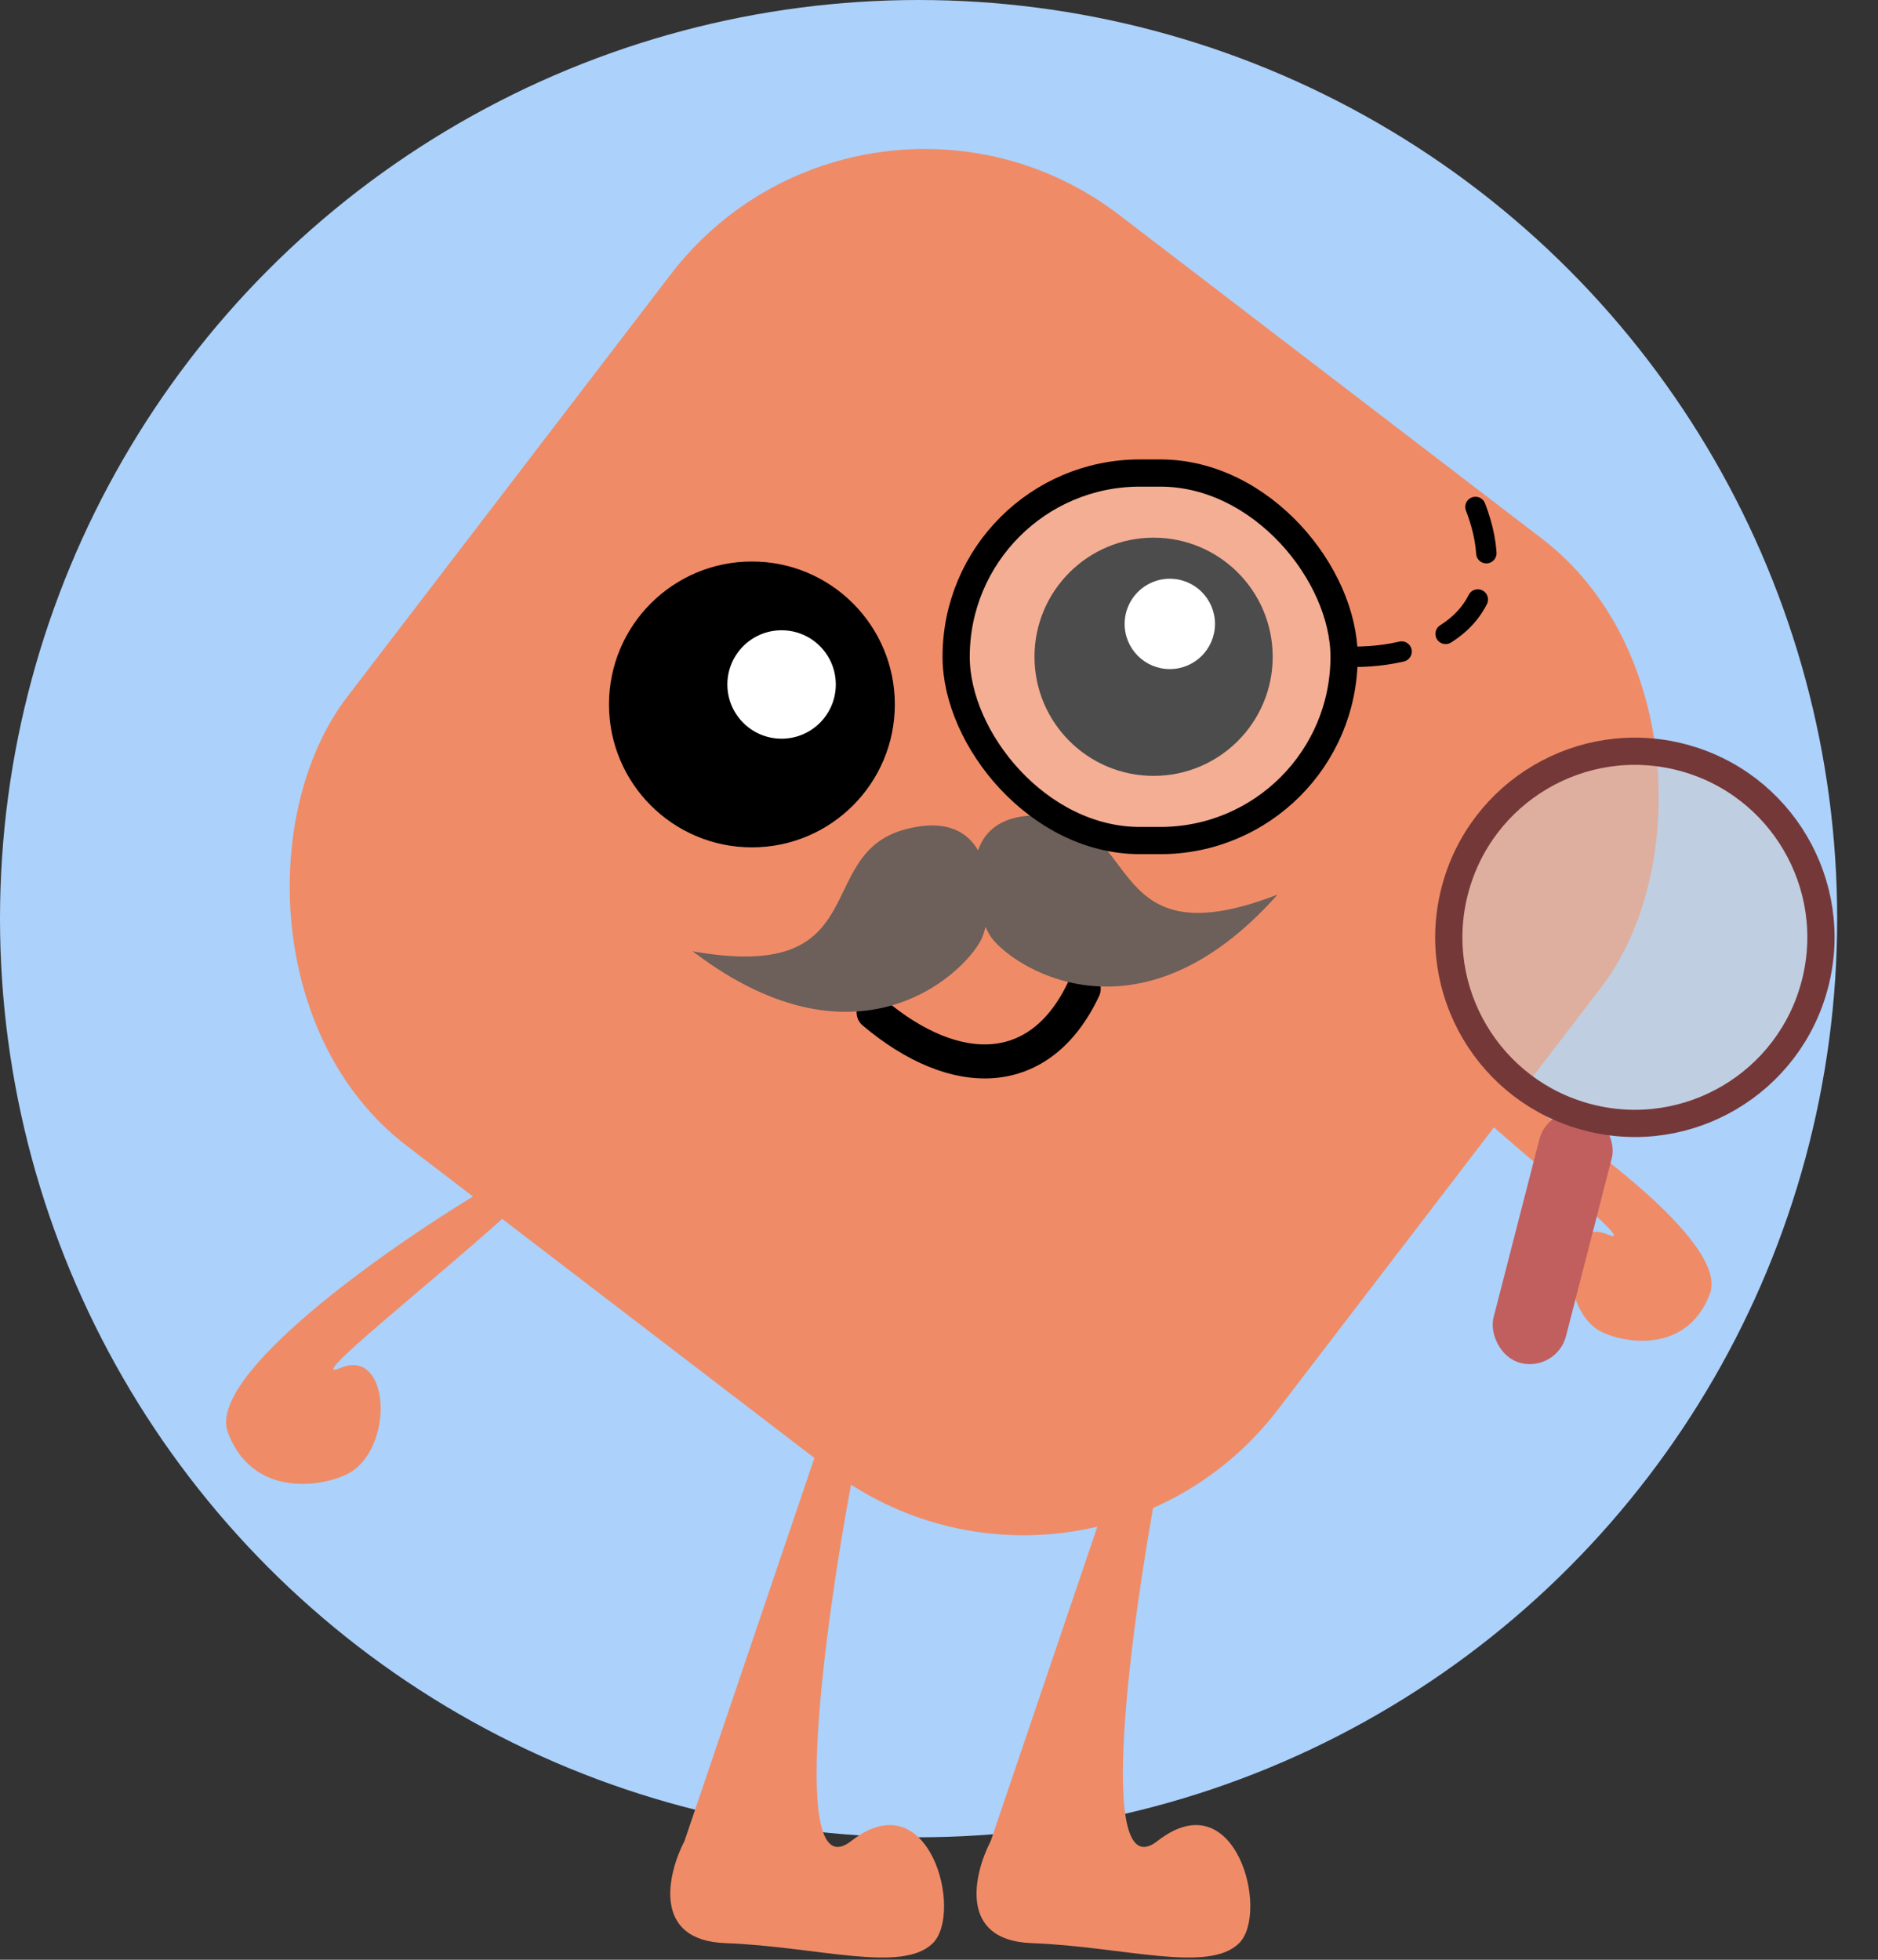 <svg width="184" height="192" viewBox="0 0 184 192" fill="none" xmlns="http://www.w3.org/2000/svg">
<rect x="0" y="0" width="184" height="192" fill="#333333" stroke="none"/>
<circle cx="90" cy="90" r="90" fill="#ACD1FB"/>
<rect width="114.841" height="114.84" rx="31.339" transform="matrix(0.794 0.608 -0.608 0.794 84.768 2)" fill="#EF8C67"/>
<path d="M85.594 99.191C93.648 105.986 101.958 105.87 106.18 96.872" stroke="black" stroke-width="3.334" stroke-linecap="round"/>
<path d="M88.689 81.253C97.873 78.802 97.411 88.775 96.272 91.746C95.132 94.718 84.511 105.891 67.865 93.198C85.874 96.395 79.506 83.703 88.689 81.253Z" fill="#6D5F5A"/>
<path d="M102.438 79.921C92.955 79.279 95.322 88.977 97.011 91.675C98.7 94.372 111.269 103.299 125.168 87.646C108.108 94.241 111.921 80.563 102.438 79.921Z" fill="#6D5F5A"/>
<ellipse cx="73.669" cy="69.014" rx="14.003" ry="14.003" fill="black"/>
<ellipse cx="76.577" cy="67.059" rx="5.312" ry="5.311" fill="white"/>
<ellipse cx="113.025" cy="64.345" rx="11.669" ry="11.669" fill="black"/>
<ellipse cx="114.614" cy="61.125" rx="4.426" ry="4.426" fill="white"/>
<path d="M132.691 64.346C140.693 64.346 149.697 60.011 143.695 47.675" stroke="black" stroke-width="2" stroke-linecap="round" stroke-linejoin="round" stroke-dasharray="4.67 4.67"/>
<rect x="93.679" y="46.343" width="38.009" height="36.007" rx="18.003" fill="white" fill-opacity="0.3" stroke="black" stroke-width="2.667"/>
<path d="M67.063 180.367L80.066 142.026L83.399 145.36C80.843 159.029 77.265 185.167 83.399 180.367C91.068 174.365 94.402 187.368 91.401 190.369C88.401 193.369 80.066 190.702 71.064 190.369C63.862 190.102 65.396 183.589 67.063 180.367Z" fill="#EF8C67"/>
<path d="M97.069 180.367L110.072 142.026L113.405 145.36C110.849 159.029 107.27 185.167 113.405 180.367C121.074 174.365 124.408 187.368 121.407 190.369C118.406 193.369 110.072 190.702 101.07 190.369C93.868 190.102 95.402 183.589 97.069 180.367Z" fill="#EF8C67"/>
<path d="M22.333 140.36C20.2 134.759 37.67 122.467 46.672 117.022L50.006 118.689C42.449 125.579 29.601 135.626 33.335 134.025C38.003 132.025 38.67 141.027 34.669 144.027C32.802 145.428 25.001 147.361 22.333 140.36Z" fill="#EF8C67"/>
<path d="M167.532 126.754C169.474 121.618 153.579 110.346 145.389 105.352L142.356 106.881C149.232 113.2 160.92 122.413 157.523 120.945C153.276 119.111 152.669 127.366 156.309 130.118C158.008 131.402 165.106 133.175 167.532 126.754Z" fill="#EF8C67"/>
<rect width="7.335" height="25.338" rx="3.668" transform="matrix(0.968 0.249 -0.249 0.968 151.73 108.089)" fill="#C15F5F"/>
<path d="M177.83 96.377C175.32 106.125 165.382 111.992 155.633 109.482C145.885 106.972 140.017 97.034 142.527 87.286C145.037 77.537 154.975 71.67 164.724 74.18C174.472 76.691 180.34 86.629 177.83 96.377Z" fill="#D0CCCC" fill-opacity="0.55" stroke="#753838" stroke-width="2.667"/>
</svg>
